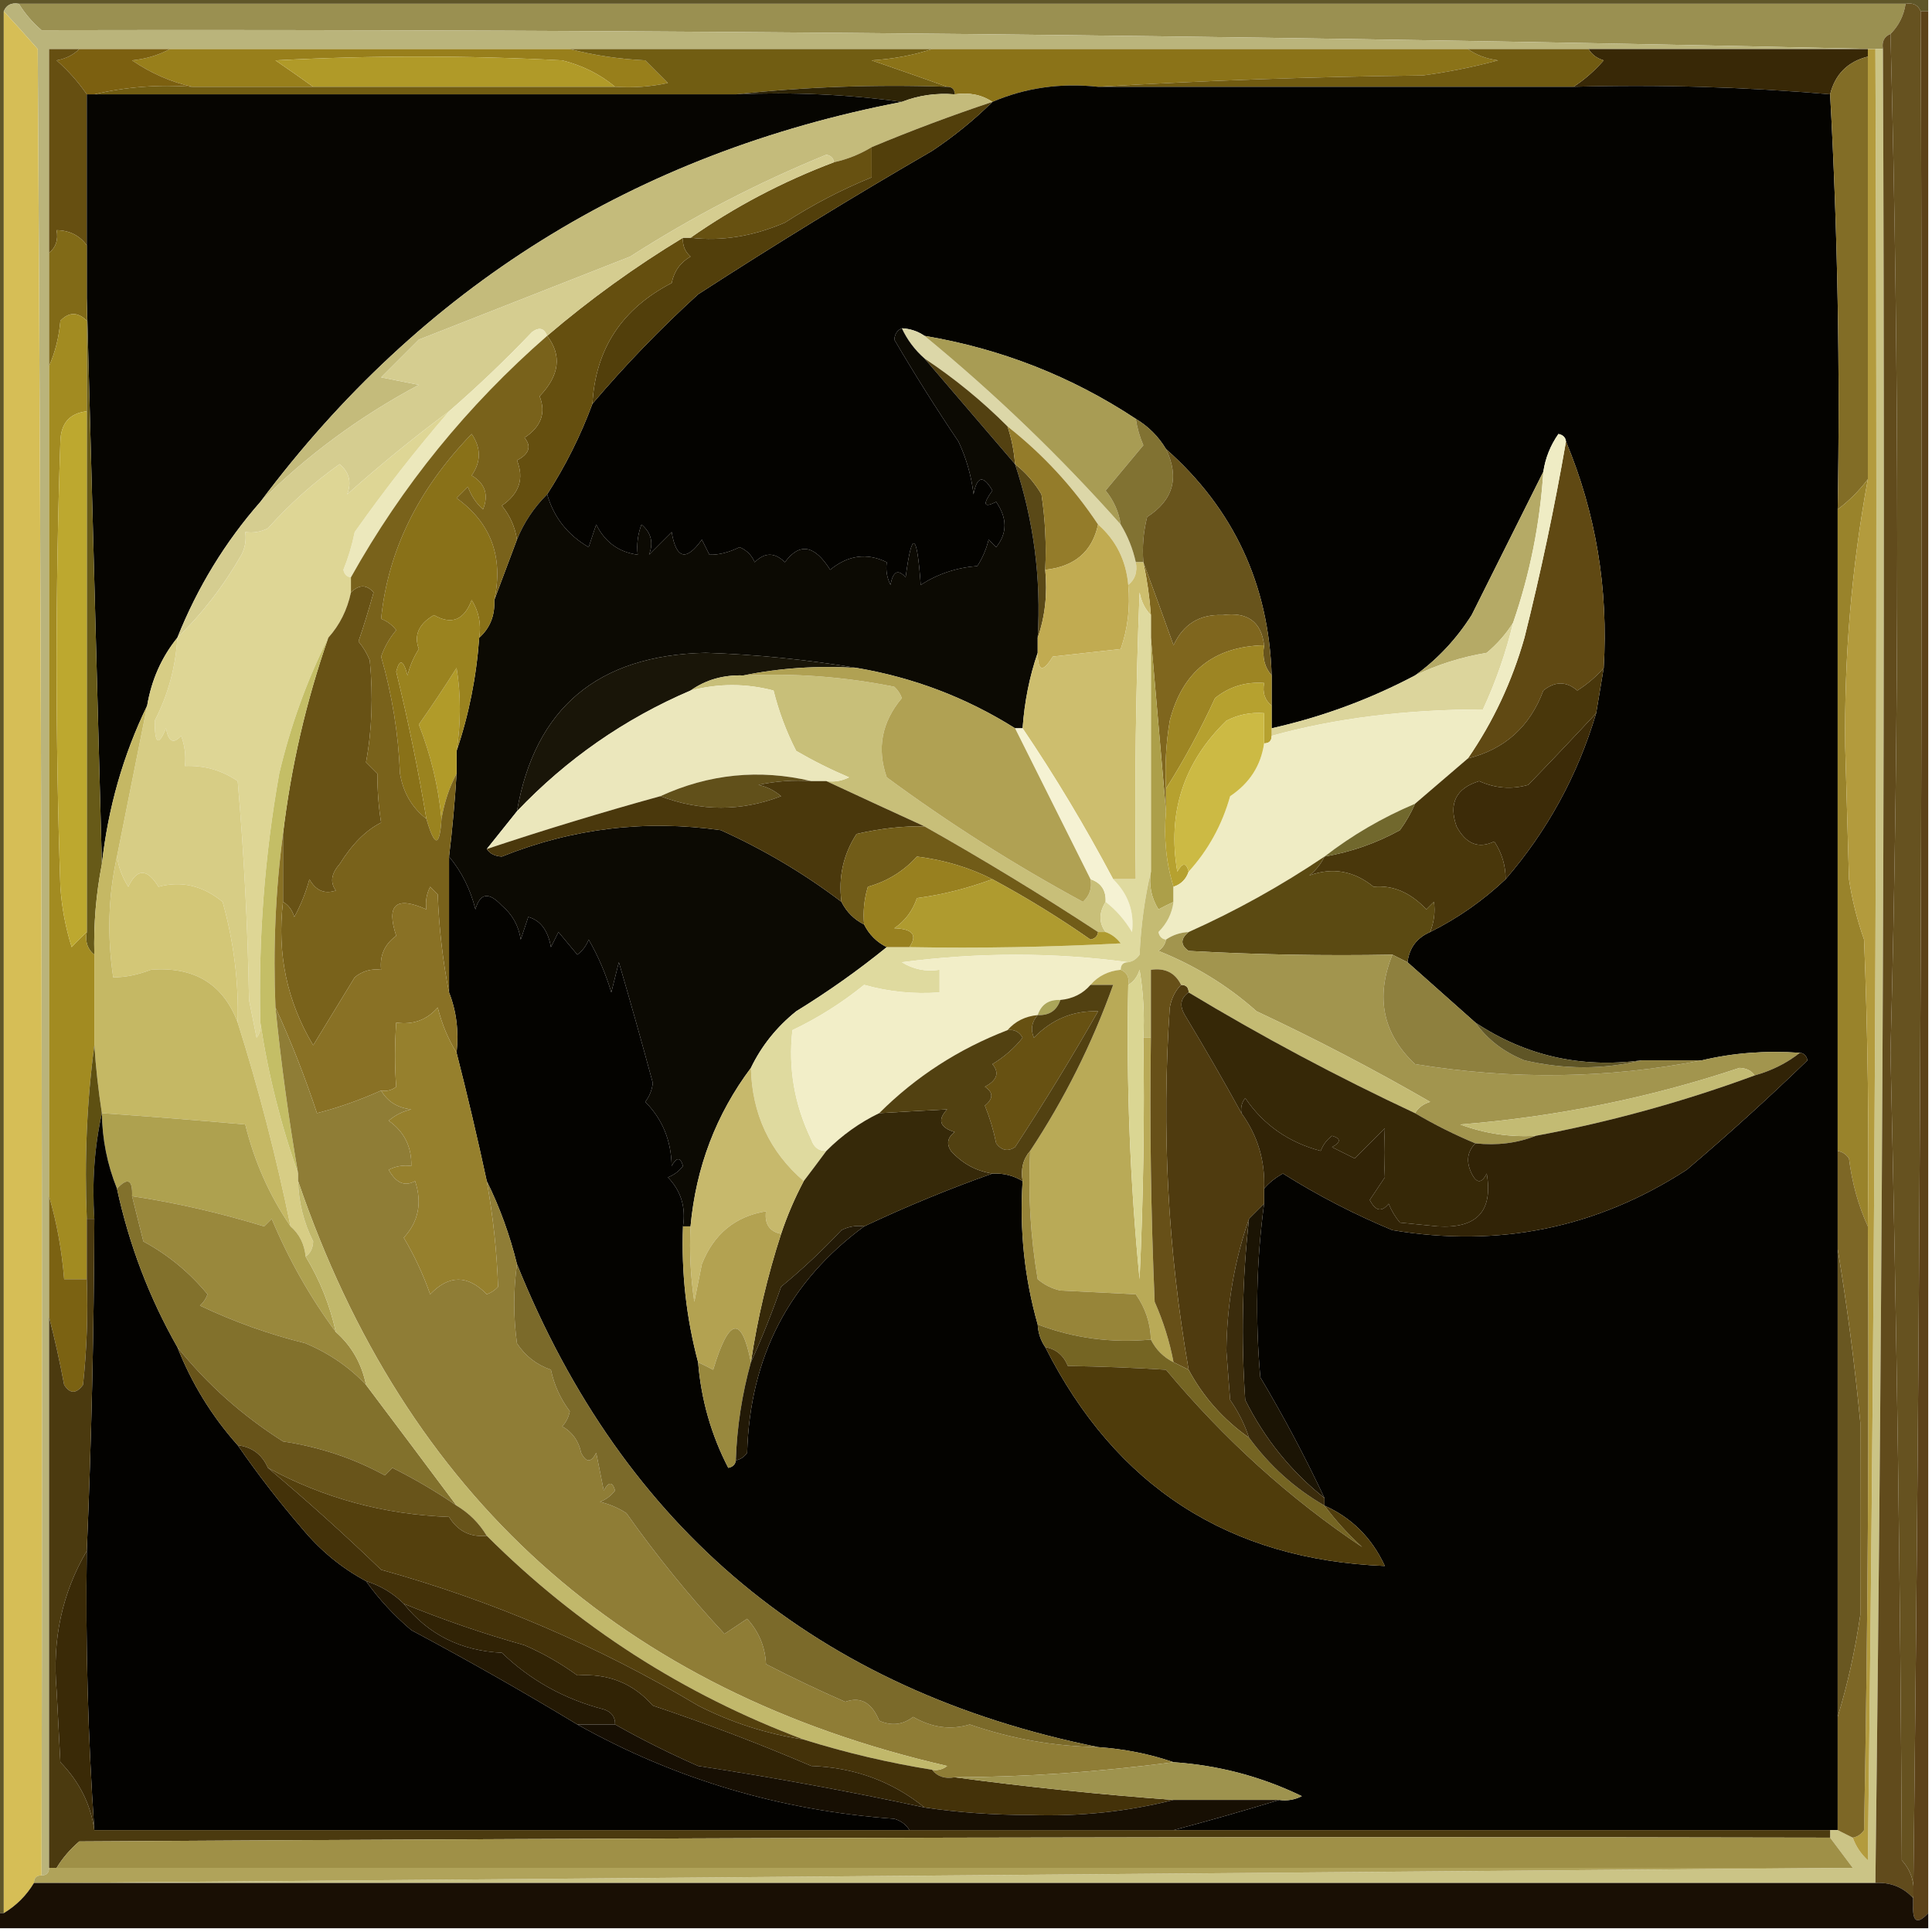 <?xml version="1.0" encoding="UTF-8"?>
<svg xmlns="http://www.w3.org/2000/svg" version="1.1" width="256px" height="256px" style="shape-rendering:geometricPrecision; text-rendering:geometricPrecision; image-rendering:optimizeQuality; fill-rule:evenodd; clip-rule:evenodd" xmlns:xlink="http://www.w3.org/1999/xlink">
<path fill="#5f5629" d="M -0.5,-0.5 C 84.833,-0.5 170.167,-0.5 255.5,-0.5C 255.5,0.167 255.5,0.833 255.5,1.5C 255.167,1.5 254.833,1.5 254.5,1.5C 254.158,0.662 253.492,0.328 252.5,0.5C 169.167,0.5 85.833,0.5 2.5,0.5C 1.508,0.328 0.842,0.662 0.5,1.5C 0.5,85.5 0.5,169.5 0.5,253.5C 0.167,253.5 -0.167,253.5 -0.5,253.5C -0.5,168.833 -0.5,84.167 -0.5,-0.5 Z"/>
<path fill="#9a9051" d="M 2.5,0.5 C 85.833,0.5 169.167,0.5 252.5,0.5C 252.267,2.062 251.6,3.395 250.5,4.5C 249.662,4.842 249.328,5.508 249.5,6.5C 249.167,6.5 248.833,6.5 248.5,6.5C 167.84,4.669 86.84,3.835 5.5,4C 4.29,2.961 3.29,1.794 2.5,0.5 Z"/>
<path fill="#665220" d="M 252.5,0.5 C 253.492,0.328 254.158,0.662 254.5,1.5C 254.833,85.335 254.499,169.002 253.5,252.5C 253.5,252.167 253.5,251.833 253.5,251.5C 253.769,249.571 253.269,247.905 252,246.5C 251.821,210.811 251.321,175.144 250.5,139.5C 251.692,94.575 251.692,49.575 250.5,4.5C 251.6,3.395 252.267,2.062 252.5,0.5 Z"/>
<path fill="#bab47b" d="M 0.5,1.5 C 0.842,0.662 1.508,0.328 2.5,0.5C 3.29,1.794 4.29,2.961 5.5,4C 86.84,3.835 167.84,4.669 248.5,6.5C 248.167,6.5 247.833,6.5 247.5,6.5C 235.167,6.5 222.833,6.5 210.5,6.5C 205.167,6.5 199.833,6.5 194.5,6.5C 170.833,6.5 147.167,6.5 123.5,6.5C 107.5,6.5 91.5,6.5 75.5,6.5C 57.833,6.5 40.167,6.5 22.5,6.5C 18.5,6.5 14.5,6.5 10.5,6.5C 9.167,6.5 7.833,6.5 6.5,6.5C 6.5,15.5 6.5,24.5 6.5,33.5C 6.5,38.5 6.5,43.5 6.5,48.5C 6.5,85.167 6.5,121.833 6.5,158.5C 6.5,163.833 6.5,169.167 6.5,174.5C 6.5,198.833 6.5,223.167 6.5,247.5C 6.5,248.167 6.167,248.5 5.5,248.5C 5.667,167.833 5.5,87.166 5,6.5C 3.483,4.76 1.983,3.094 0.5,1.5 Z"/>
<path fill="#987f1b" d="M 22.5,6.5 C 40.167,6.5 57.833,6.5 75.5,6.5C 78.641,7.321 81.975,7.821 85.5,8C 86.5,9 87.5,10 88.5,11C 86.19,11.497 83.857,11.663 81.5,11.5C 79.507,9.837 77.174,8.67 74.5,8C 61.833,7.333 49.167,7.333 36.5,8C 38.233,9.189 39.9,10.356 41.5,11.5C 36.167,11.5 30.833,11.5 25.5,11.5C 22.692,10.886 20.025,9.719 17.5,8C 19.382,7.802 21.048,7.302 22.5,6.5 Z"/>
<path fill="#d6be56" d="M 0.5,1.5 C 1.983,3.094 3.483,4.76 5,6.5C 5.5,87.166 5.667,167.833 5.5,248.5C 4.833,248.5 4.5,248.833 4.5,249.5C 3.5,251.167 2.167,252.5 0.5,253.5C 0.5,169.5 0.5,85.5 0.5,1.5 Z"/>
<path fill="#b09a28" d="M 81.5,11.5 C 68.167,11.5 54.833,11.5 41.5,11.5C 39.9,10.356 38.233,9.189 36.5,8C 49.167,7.333 61.833,7.333 74.5,8C 77.174,8.67 79.507,9.837 81.5,11.5 Z"/>
<path fill="#715d12" d="M 75.5,6.5 C 91.5,6.5 107.5,6.5 123.5,6.5C 121.031,7.317 118.365,7.817 115.5,8C 118.942,9.184 122.275,10.35 125.5,11.5C 115.985,11.173 106.652,11.506 97.5,12.5C 69.167,12.5 40.833,12.5 12.5,12.5C 16.634,11.515 20.968,11.182 25.5,11.5C 30.833,11.5 36.167,11.5 41.5,11.5C 54.833,11.5 68.167,11.5 81.5,11.5C 83.857,11.663 86.19,11.497 88.5,11C 87.5,10 86.5,9 85.5,8C 81.975,7.821 78.641,7.321 75.5,6.5 Z"/>
<path fill="#382806" d="M 210.5,6.5 C 222.833,6.5 235.167,6.5 247.5,6.5C 247.5,6.833 247.5,7.167 247.5,7.5C 244.833,8.167 243.167,9.833 242.5,12.5C 231.248,11.523 219.914,11.189 208.5,11.5C 209.936,10.571 211.269,9.405 212.5,8C 211.584,7.722 210.918,7.222 210.5,6.5 Z"/>
<path fill="#8b7318" d="M 123.5,6.5 C 147.167,6.5 170.833,6.5 194.5,6.5C 195.609,7.29 196.942,7.79 198.5,8C 195.211,8.882 191.877,9.548 188.5,10C 173.994,10.169 159.661,10.669 145.5,11.5C 140.533,10.962 135.866,11.629 131.5,13.5C 130.081,12.549 128.415,12.216 126.5,12.5C 126.5,11.833 126.167,11.5 125.5,11.5C 122.275,10.35 118.942,9.184 115.5,8C 118.365,7.817 121.031,7.317 123.5,6.5 Z"/>
<path fill="#7c6010" d="M 10.5,6.5 C 14.5,6.5 18.5,6.5 22.5,6.5C 21.048,7.302 19.382,7.802 17.5,8C 20.025,9.719 22.692,10.886 25.5,11.5C 20.968,11.182 16.634,11.515 12.5,12.5C 12.167,12.5 11.833,12.5 11.5,12.5C 10.404,10.897 9.07,9.397 7.5,8C 8.737,7.768 9.737,7.268 10.5,6.5 Z"/>
<path fill="#664f11" d="M 10.5,6.5 C 9.737,7.268 8.737,7.768 7.5,8C 9.07,9.397 10.404,10.897 11.5,12.5C 11.5,19.167 11.5,25.833 11.5,32.5C 10.533,31.194 9.199,30.527 7.5,30.5C 7.737,31.791 7.404,32.791 6.5,33.5C 6.5,24.5 6.5,15.5 6.5,6.5C 7.833,6.5 9.167,6.5 10.5,6.5 Z"/>
<path fill="#715b11" d="M 194.5,6.5 C 199.833,6.5 205.167,6.5 210.5,6.5C 210.918,7.222 211.584,7.722 212.5,8C 211.269,9.405 209.936,10.571 208.5,11.5C 187.5,11.5 166.5,11.5 145.5,11.5C 159.661,10.669 173.994,10.169 188.5,10C 191.877,9.548 195.211,8.882 198.5,8C 196.942,7.79 195.609,7.29 194.5,6.5 Z"/>
<path fill="#2e2406" d="M 97.5,12.5 C 106.652,11.506 115.985,11.173 125.5,11.5C 126.167,11.5 126.5,11.833 126.5,12.5C 124.05,12.298 121.717,12.631 119.5,13.5C 112.352,12.508 105.019,12.175 97.5,12.5 Z"/>
<path fill="#060501" d="M 11.5,12.5 C 11.833,12.5 12.167,12.5 12.5,12.5C 40.833,12.5 69.167,12.5 97.5,12.5C 105.019,12.175 112.352,12.508 119.5,13.5C 84.167,20.314 55.833,37.981 34.5,66.5C 29.833,71.824 26.166,77.824 23.5,84.5C 21.408,87.088 20.075,90.088 19.5,93.5C 16.316,100.065 14.316,107.065 13.5,114.5C 12.833,89.5 12.167,64.5 11.5,39.5C 11.5,37.167 11.5,34.833 11.5,32.5C 11.5,25.833 11.5,19.167 11.5,12.5 Z"/>
<path fill="#040300" d="M 145.5,11.5 C 166.5,11.5 187.5,11.5 208.5,11.5C 219.914,11.189 231.248,11.523 242.5,12.5C 243.497,30.659 243.83,48.992 243.5,67.5C 243.5,95.833 243.5,124.167 243.5,152.5C 243.5,156.833 243.5,161.167 243.5,165.5C 243.5,186.167 243.5,206.833 243.5,227.5C 243.5,232.5 243.5,237.5 243.5,242.5C 243.167,242.5 242.833,242.5 242.5,242.5C 213.5,242.5 184.5,242.5 155.5,242.5C 160.196,241.258 164.863,239.925 169.5,238.5C 170.552,238.649 171.552,238.483 172.5,238C 167.159,235.414 161.492,233.914 155.5,233.5C 152.373,232.419 149.04,231.753 145.5,231.5C 108.314,223.977 82.647,202.644 68.5,167.5C 67.538,163.605 66.204,159.939 64.5,156.5C 63.275,150.822 61.942,145.155 60.5,139.5C 60.806,136.615 60.473,133.948 59.5,131.5C 59.5,125.5 59.5,119.5 59.5,113.5C 61.161,115.489 62.328,117.822 63,120.5C 63.604,118.314 64.77,118.148 66.5,120C 67.893,121.171 68.727,122.671 69,124.5C 69.333,123.5 69.667,122.5 70,121.5C 71.612,121.952 72.612,123.285 73,125.5C 73.333,124.833 73.667,124.167 74,123.5C 74.833,124.5 75.667,125.5 76.5,126.5C 77.192,125.975 77.692,125.308 78,124.5C 79.273,126.714 80.273,129.047 81,131.5C 81.333,130.167 81.667,128.833 82,127.5C 83.557,132.811 85.057,138.144 86.5,143.5C 86.392,144.442 86.058,145.275 85.5,146C 87.773,148.292 88.94,151.125 89,154.5C 89.654,153.304 90.154,153.304 90.5,154.5C 89.975,155.192 89.308,155.692 88.5,156C 90.229,157.789 90.896,159.956 90.5,162.5C 90.268,168.62 90.935,174.62 92.5,180.5C 92.909,185.473 94.242,190.14 96.5,194.5C 97.107,194.376 97.44,194.043 97.5,193.5C 98.117,193.389 98.617,193.056 99,192.5C 99.365,179.831 104.532,169.831 114.5,162.5C 120.126,159.847 125.793,157.514 131.5,155.5C 132.959,155.433 134.292,155.766 135.5,156.5C 135.082,163.003 135.748,169.336 137.5,175.5C 137.557,176.609 137.89,177.609 138.5,178.5C 147.852,197.005 162.852,206.672 183.5,207.5C 181.79,203.79 179.123,201.123 175.5,199.5C 175.5,199.167 175.5,198.833 175.5,198.5C 172.947,193.062 170.113,187.729 167,182.5C 166.309,174.805 166.475,167.139 167.5,159.5C 167.5,158.833 167.5,158.167 167.5,157.5C 168.156,156.722 168.989,156.056 170,155.5C 174.575,158.386 179.409,160.886 184.5,163C 198.613,165.373 211.613,162.706 223.5,155C 228.983,150.351 234.316,145.518 239.5,140.5C 239.376,139.893 239.043,139.56 238.5,139.5C 233.968,139.182 229.634,139.515 225.5,140.5C 222.833,140.5 220.167,140.5 217.5,140.5C 209.452,141.564 202.118,139.897 195.5,135.5C 192.526,132.862 189.526,130.195 186.5,127.5C 186.738,125.596 187.738,124.262 189.5,123.5C 193.183,121.659 196.516,119.326 199.5,116.5C 205.049,110.072 209.049,102.739 211.5,94.5C 211.833,92.5 212.167,90.5 212.5,88.5C 213.129,77.995 211.462,67.995 207.5,58.5C 207.44,57.957 207.107,57.624 206.5,57.5C 205.438,59.022 204.771,60.688 204.5,62.5C 201.379,68.742 198.213,75.075 195,81.5C 192.972,84.692 190.472,87.359 187.5,89.5C 181.467,92.685 175.134,95.018 168.5,96.5C 168.5,95.5 168.5,94.5 168.5,93.5C 168.5,92.167 168.5,90.833 168.5,89.5C 168.127,77.424 163.46,67.424 154.5,59.5C 153.5,57.833 152.167,56.5 150.5,55.5C 142.001,49.886 132.668,46.219 122.5,44.5C 121.609,43.89 120.609,43.557 119.5,43.5C 118.903,43.735 118.57,44.235 118.5,45C 121.24,49.666 124.073,54.166 127,58.5C 128.044,60.715 128.71,63.048 129,65.5C 129.451,63.071 130.285,62.904 131.5,65C 130.167,66.84 130.334,67.34 132,66.5C 133.48,68.663 133.48,70.663 132,72.5C 131.667,72.167 131.333,71.833 131,71.5C 130.691,72.766 130.191,73.933 129.5,75C 126.766,75.21 124.266,76.044 122,77.5C 121.503,70.497 120.837,70.163 120,76.5C 118.984,75.366 118.317,75.699 118,77.5C 117.517,76.552 117.351,75.552 117.5,74.5C 114.882,73.215 112.382,73.549 110,75.5C 107.933,72.198 105.933,71.865 104,74.5C 102.667,73.167 101.333,73.167 100,74.5C 99.612,73.572 98.945,72.905 98,72.5C 96.578,73.205 95.245,73.538 94,73.5C 93.667,72.833 93.333,72.167 93,71.5C 90.929,74.415 89.595,74.082 89,70.5C 88,71.5 87,72.5 86,73.5C 86.617,71.905 86.284,70.572 85,69.5C 84.51,70.793 84.343,72.127 84.5,73.5C 81.996,73.172 80.162,71.838 79,69.5C 78.667,70.5 78.333,71.5 78,72.5C 75.212,70.883 73.378,68.549 72.5,65.5C 74.934,61.728 76.934,57.728 78.5,53.5C 82.815,48.411 87.481,43.578 92.5,39C 102.666,32.416 113,26.082 123.5,20C 126.42,18.054 129.087,15.887 131.5,13.5C 135.866,11.629 140.533,10.962 145.5,11.5 Z"/>
<path fill="#c4bb7b" d="M 126.5,12.5 C 128.415,12.216 130.081,12.549 131.5,13.5C 126.084,15.305 120.751,17.305 115.5,19.5C 113.95,20.441 112.284,21.108 110.5,21.5C 110.44,20.957 110.107,20.624 109.5,20.5C 100.393,24.22 91.727,28.72 83.5,34C 74.207,37.642 64.874,41.309 55.5,45C 53.833,46.667 52.167,48.333 50.5,50C 52.167,50.333 53.833,50.667 55.5,51C 47.631,55.195 40.631,60.361 34.5,66.5C 55.833,37.981 84.167,20.314 119.5,13.5C 121.717,12.631 124.05,12.298 126.5,12.5 Z"/>
<path fill="#cbc486" d="M 248.5,6.5 C 248.833,6.5 249.167,6.5 249.5,6.5C 249.83,87.571 249.497,168.571 248.5,249.5C 168.167,249.5 87.833,249.5 7.5,249.5C 87.402,248.836 166.736,248.169 245.5,247.5C 244.5,246.167 243.5,244.833 242.5,243.5C 242.5,243.167 242.5,242.833 242.5,242.5C 242.833,242.5 243.167,242.5 243.5,242.5C 244.167,242.833 244.833,243.167 245.5,243.5C 245.908,244.643 246.575,245.643 247.5,246.5C 248.5,166.503 248.833,86.503 248.5,6.5 Z"/>
<path fill="#675111" d="M 115.5,19.5 C 115.5,20.833 115.5,22.167 115.5,23.5C 111.492,25.131 107.659,27.131 104,29.5C 99.772,31.322 95.605,31.989 91.5,31.5C 97.356,27.404 103.689,24.07 110.5,21.5C 112.284,21.108 113.95,20.441 115.5,19.5 Z"/>
<path fill="#523f0b" d="M 131.5,13.5 C 129.087,15.887 126.42,18.054 123.5,20C 113,26.082 102.666,32.416 92.5,39C 87.481,43.578 82.815,48.411 78.5,53.5C 78.899,46.244 82.399,40.911 89,37.5C 89.318,35.939 90.151,34.772 91.5,34C 90.748,33.329 90.414,32.496 90.5,31.5C 90.833,31.5 91.167,31.5 91.5,31.5C 95.605,31.989 99.772,31.322 104,29.5C 107.659,27.131 111.492,25.131 115.5,23.5C 115.5,22.167 115.5,20.833 115.5,19.5C 120.751,17.305 126.084,15.305 131.5,13.5 Z"/>
<path fill="#816a17" d="M 11.5,32.5 C 11.5,34.833 11.5,37.167 11.5,39.5C 11.5,40.5 11.5,41.5 11.5,42.5C 10.312,41.316 9.145,41.316 8,42.5C 7.809,44.708 7.309,46.708 6.5,48.5C 6.5,43.5 6.5,38.5 6.5,33.5C 7.404,32.791 7.737,31.791 7.5,30.5C 9.199,30.527 10.533,31.194 11.5,32.5 Z"/>
<path fill="#654f0f" d="M 90.5,31.5 C 90.414,32.496 90.748,33.329 91.5,34C 90.151,34.772 89.318,35.939 89,37.5C 82.399,40.911 78.899,46.244 78.5,53.5C 76.934,57.728 74.934,61.728 72.5,65.5C 70.744,67.249 69.411,69.249 68.5,71.5C 68.249,69.83 67.582,68.33 66.5,67C 68.808,65.412 69.475,63.412 68.5,61C 70.125,60.148 70.458,59.148 69.5,58C 71.708,56.538 72.374,54.705 71.5,52.5C 74.147,49.748 74.48,47.081 72.5,44.5C 78.147,39.677 84.147,35.343 90.5,31.5 Z"/>
<path fill="#d5cd90" d="M 110.5,21.5 C 103.689,24.07 97.356,27.404 91.5,31.5C 91.167,31.5 90.833,31.5 90.5,31.5C 84.147,35.343 78.147,39.677 72.5,44.5C 72.103,43.475 71.437,43.308 70.5,44C 66.964,47.704 63.298,51.204 59.5,54.5C 54.932,57.883 50.432,61.55 46,65.5C 46.617,63.905 46.284,62.572 45,61.5C 41.535,63.963 38.369,66.796 35.5,70C 34.552,70.483 33.552,70.65 32.5,70.5C 32.65,71.552 32.483,72.552 32,73.5C 29.61,77.666 26.777,81.333 23.5,84.5C 26.166,77.824 29.833,71.824 34.5,66.5C 40.631,60.361 47.631,55.195 55.5,51C 53.833,50.667 52.167,50.333 50.5,50C 52.167,48.333 53.833,46.667 55.5,45C 64.874,41.309 74.207,37.642 83.5,34C 91.727,28.72 100.393,24.22 109.5,20.5C 110.107,20.624 110.44,20.957 110.5,21.5 Z"/>
<path fill="#dcd7a8" d="M 119.5,43.5 C 120.609,43.557 121.609,43.89 122.5,44.5C 131.8,52.133 140.467,60.466 148.5,69.5C 149.441,71.049 150.107,72.716 150.5,74.5C 150.737,75.791 150.404,76.791 149.5,77.5C 149.206,74.246 147.873,71.579 145.5,69.5C 142.208,64.54 138.208,60.207 133.5,56.5C 130.124,53.122 126.457,50.122 122.5,47.5C 121.211,46.363 120.211,45.03 119.5,43.5 Z"/>
<path fill="#a89c54" d="M 122.5,44.5 C 132.668,46.219 142.001,49.886 150.5,55.5C 150.678,56.695 151.011,57.861 151.5,59C 149.828,61.005 148.161,63.005 146.5,65C 147.582,66.33 148.249,67.83 148.5,69.5C 140.467,60.466 131.8,52.133 122.5,44.5 Z"/>
<path fill="#534111" d="M 122.5,47.5 C 126.457,50.122 130.124,53.122 133.5,56.5C 134.038,58.117 134.371,59.784 134.5,61.5C 130.51,56.835 126.51,52.168 122.5,47.5 Z"/>
<path fill="#614b1c" d="M 250.5,4.5 C 251.692,49.575 251.692,94.575 250.5,139.5C 251.321,175.144 251.821,210.811 252,246.5C 253.269,247.905 253.769,249.571 253.5,251.5C 252.18,250.058 250.514,249.392 248.5,249.5C 249.497,168.571 249.83,87.571 249.5,6.5C 249.328,5.508 249.662,4.842 250.5,4.5 Z"/>
<path fill="#826d26" d="M 247.5,7.5 C 247.5,26.167 247.5,44.833 247.5,63.5C 246.333,65.041 245,66.375 243.5,67.5C 243.83,48.992 243.497,30.659 242.5,12.5C 243.167,9.833 244.833,8.167 247.5,7.5 Z"/>
<path fill="#817232" d="M 150.5,55.5 C 152.167,56.5 153.5,57.833 154.5,59.5C 156.31,63.263 155.477,66.263 152,68.5C 151.505,70.473 151.338,72.473 151.5,74.5C 151.167,74.5 150.833,74.5 150.5,74.5C 150.107,72.716 149.441,71.049 148.5,69.5C 148.249,67.83 147.582,66.33 146.5,65C 148.161,63.005 149.828,61.005 151.5,59C 151.011,57.861 150.678,56.695 150.5,55.5 Z"/>
<path fill="#5a4917" d="M 134.5,61.5 C 135.885,62.574 137.051,63.907 138,65.5C 138.498,68.817 138.665,72.15 138.5,75.5C 138.81,78.713 138.477,81.713 137.5,84.5C 137.972,76.619 136.972,68.953 134.5,61.5 Z"/>
<path fill="#ece8bc" d="M 72.5,44.5 C 61.939,53.717 53.273,64.384 46.5,76.5C 45.957,76.44 45.624,76.107 45.5,75.5C 46.154,73.885 46.654,72.218 47,70.5C 50.945,64.916 55.112,59.583 59.5,54.5C 63.298,51.204 66.964,47.704 70.5,44C 71.437,43.308 72.103,43.475 72.5,44.5 Z"/>
<path fill="#947c2a" d="M 133.5,56.5 C 138.208,60.207 142.208,64.54 145.5,69.5C 144.734,73.085 142.401,75.085 138.5,75.5C 138.665,72.15 138.498,68.817 138,65.5C 137.051,63.907 135.885,62.574 134.5,61.5C 134.371,59.784 134.038,58.117 133.5,56.5 Z"/>
<path fill="#68541c" d="M 154.5,59.5 C 163.46,67.424 168.127,77.424 168.5,89.5C 167.566,88.432 167.232,87.099 167.5,85.5C 167.126,82.38 165.293,81.046 162,81.5C 158.958,81.37 156.791,82.703 155.5,85.5C 154.17,81.761 152.837,78.095 151.5,74.5C 151.338,72.473 151.505,70.473 152,68.5C 155.477,66.263 156.31,63.263 154.5,59.5 Z"/>
<path fill="#0c0a03" d="M 119.5,43.5 C 120.211,45.03 121.211,46.363 122.5,47.5C 126.51,52.168 130.51,56.835 134.5,61.5C 136.972,68.953 137.972,76.619 137.5,84.5C 137.5,85.167 137.5,85.833 137.5,86.5C 136.419,89.627 135.753,92.96 135.5,96.5C 135.167,96.5 134.833,96.5 134.5,96.5C 128.046,92.441 121.046,89.775 113.5,88.5C 106.748,87.384 100.082,86.717 93.5,86.5C 79.207,86.816 70.874,93.816 68.5,107.5C 67.167,109.167 65.833,110.833 64.5,112.5C 64.917,113.124 65.584,113.457 66.5,113.5C 75.834,109.758 85.501,108.591 95.5,110C 101.239,112.592 106.573,115.759 111.5,119.5C 112.167,120.833 113.167,121.833 114.5,122.5C 115.167,123.833 116.167,124.833 117.5,125.5C 113.742,128.557 109.742,131.39 105.5,134C 102.906,136.086 100.906,138.586 99.5,141.5C 94.888,147.658 92.221,154.658 91.5,162.5C 91.167,162.5 90.833,162.5 90.5,162.5C 90.896,159.956 90.229,157.789 88.5,156C 89.308,155.692 89.975,155.192 90.5,154.5C 90.154,153.304 89.654,153.304 89,154.5C 88.94,151.125 87.773,148.292 85.5,146C 86.058,145.275 86.392,144.442 86.5,143.5C 85.057,138.144 83.557,132.811 82,127.5C 81.667,128.833 81.333,130.167 81,131.5C 80.273,129.047 79.273,126.714 78,124.5C 77.692,125.308 77.192,125.975 76.5,126.5C 75.667,125.5 74.833,124.5 74,123.5C 73.667,124.167 73.333,124.833 73,125.5C 72.612,123.285 71.612,121.952 70,121.5C 69.667,122.5 69.333,123.5 69,124.5C 68.727,122.671 67.893,121.171 66.5,120C 64.77,118.148 63.604,118.314 63,120.5C 62.328,117.822 61.161,115.489 59.5,113.5C 59.942,109.846 60.276,106.179 60.5,102.5C 60.5,101.5 60.5,100.5 60.5,99.5C 62.118,94.744 63.118,89.744 63.5,84.5C 64.931,83.22 65.598,81.553 65.5,79.5C 66.494,76.876 67.494,74.21 68.5,71.5C 69.411,69.249 70.744,67.249 72.5,65.5C 73.378,68.549 75.212,70.883 78,72.5C 78.333,71.5 78.667,70.5 79,69.5C 80.162,71.838 81.996,73.172 84.5,73.5C 84.343,72.127 84.51,70.793 85,69.5C 86.284,70.572 86.617,71.905 86,73.5C 87,72.5 88,71.5 89,70.5C 89.595,74.082 90.929,74.415 93,71.5C 93.333,72.167 93.667,72.833 94,73.5C 95.245,73.538 96.578,73.205 98,72.5C 98.945,72.905 99.612,73.572 100,74.5C 101.333,73.167 102.667,73.167 104,74.5C 105.933,71.865 107.933,72.198 110,75.5C 112.382,73.549 114.882,73.215 117.5,74.5C 117.351,75.552 117.517,76.552 118,77.5C 118.317,75.699 118.984,75.366 120,76.5C 120.837,70.163 121.503,70.497 122,77.5C 124.266,76.044 126.766,75.21 129.5,75C 130.191,73.933 130.691,72.766 131,71.5C 131.333,71.833 131.667,72.167 132,72.5C 133.48,70.663 133.48,68.663 132,66.5C 130.334,67.34 130.167,66.84 131.5,65C 130.285,62.904 129.451,63.071 129,65.5C 128.71,63.048 128.044,60.715 127,58.5C 124.073,54.166 121.24,49.666 118.5,45C 118.57,44.235 118.903,43.735 119.5,43.5 Z"/>
<path fill="#ded695" d="M 59.5,54.5 C 55.112,59.583 50.945,64.916 47,70.5C 46.654,72.218 46.154,73.885 45.5,75.5C 45.624,76.107 45.957,76.44 46.5,76.5C 46.5,77.167 46.5,77.833 46.5,78.5C 46.008,80.819 45.008,82.819 43.5,84.5C 40.671,90.145 38.504,96.145 37,102.5C 35.06,113.415 34.227,124.415 34.5,135.5C 34.631,136.239 34.464,136.906 34,137.5C 33.667,135.833 33.333,134.167 33,132.5C 32.832,122.816 32.332,113.149 31.5,103.5C 29.382,102.054 27.049,101.387 24.5,101.5C 24.657,100.127 24.49,98.793 24,97.5C 22.984,98.634 22.317,98.301 22,96.5C 20.997,98.935 20.497,98.602 20.5,95.5C 22.282,92.039 23.282,88.372 23.5,84.5C 26.777,81.333 29.61,77.666 32,73.5C 32.483,72.552 32.65,71.552 32.5,70.5C 33.552,70.65 34.552,70.483 35.5,70C 38.369,66.796 41.535,63.963 45,61.5C 46.284,62.572 46.617,63.905 46,65.5C 50.432,61.55 54.932,57.883 59.5,54.5 Z"/>
<path fill="#675a18" d="M 11.5,39.5 C 12.167,64.5 12.833,89.5 13.5,114.5C 12.728,118.452 12.395,122.452 12.5,126.5C 11.596,125.791 11.263,124.791 11.5,123.5C 11.5,100.5 11.5,77.5 11.5,54.5C 11.5,50.5 11.5,46.5 11.5,42.5C 11.5,41.5 11.5,40.5 11.5,39.5 Z"/>
<path fill="#7f661e" d="M 151.5,74.5 C 152.837,78.095 154.17,81.761 155.5,85.5C 156.791,82.703 158.958,81.37 162,81.5C 165.293,81.046 167.126,82.38 167.5,85.5C 160.839,85.657 156.672,88.99 155,95.5C 154.502,98.482 154.335,101.482 154.5,104.5C 154.5,105.5 154.5,106.5 154.5,107.5C 153.833,99.833 153.167,92.167 152.5,84.5C 152.5,83.5 152.5,82.5 152.5,81.5C 152.326,79.139 151.993,76.806 151.5,74.5 Z"/>
<path fill="#897118" d="M 65.5,79.5 C 65.598,81.553 64.931,83.22 63.5,84.5C 63.785,82.712 63.452,81.045 62.5,79.5C 61.501,82.174 59.834,82.841 57.5,81.5C 55.483,82.673 54.816,84.173 55.5,86C 54.809,87.067 54.309,88.234 54,89.5C 53.444,87.405 52.944,87.238 52.5,89C 54.088,95.514 55.422,102.014 56.5,108.5C 54.59,107.025 53.424,105.025 53,102.5C 52.79,97.224 51.956,92.058 50.5,87C 50.95,85.715 51.617,84.548 52.5,83.5C 51.975,82.808 51.308,82.308 50.5,82C 51.392,73.002 55.392,64.835 62.5,57.5C 63.76,59.353 63.76,61.186 62.5,63C 64.283,64.067 64.783,65.567 64,67.5C 63.085,66.672 62.419,65.672 62,64.5C 61.5,65 61,65.5 60.5,66C 65.059,69.29 66.725,73.79 65.5,79.5 Z"/>
<path fill="#c1ab51" d="M 145.5,69.5 C 147.873,71.579 149.206,74.246 149.5,77.5C 149.777,80.448 149.444,83.281 148.5,86C 145.5,86.333 142.5,86.667 139.5,87C 138.178,89.168 137.511,89.001 137.5,86.5C 137.5,85.833 137.5,85.167 137.5,84.5C 138.477,81.713 138.81,78.713 138.5,75.5C 142.401,75.085 144.734,73.085 145.5,69.5 Z"/>
<path fill="#604913" d="M 207.5,58.5 C 211.462,67.995 213.129,77.995 212.5,88.5C 211.526,89.635 210.359,90.635 209,91.5C 207.542,90.253 206.042,90.253 204.5,91.5C 202.72,96.282 199.387,99.282 194.5,100.5C 197.848,95.65 200.348,90.317 202,84.5C 204.155,75.882 205.989,67.215 207.5,58.5 Z"/>
<path fill="#b5aa66" d="M 204.5,62.5 C 204.059,69.372 202.726,76.038 200.5,82.5C 199.579,83.981 198.412,85.314 197,86.5C 193.624,87.068 190.457,88.068 187.5,89.5C 190.472,87.359 192.972,84.692 195,81.5C 198.213,75.075 201.379,68.742 204.5,62.5 Z"/>
<path fill="#a28b21" d="M 11.5,42.5 C 11.5,46.5 11.5,50.5 11.5,54.5C 9.224,54.757 8.057,56.09 8,58.5C 7.333,78.167 7.333,97.833 8,117.5C 8.182,120.226 8.682,122.893 9.5,125.5C 10.182,124.757 10.848,124.091 11.5,123.5C 11.263,124.791 11.596,125.791 12.5,126.5C 12.5,130.5 12.5,134.5 12.5,138.5C 11.508,145.982 11.175,153.648 11.5,161.5C 11.5,164.167 11.5,166.833 11.5,169.5C 10.5,169.5 9.5,169.5 8.5,169.5C 8.192,165.64 7.525,161.974 6.5,158.5C 6.5,121.833 6.5,85.167 6.5,48.5C 7.309,46.708 7.809,44.708 8,42.5C 9.145,41.316 10.312,41.316 11.5,42.5 Z"/>
<path fill="#191508" d="M 113.5,88.5 C 108.305,88.18 103.305,88.513 98.5,89.5C 95.848,89.409 93.514,90.076 91.5,91.5C 82.748,95.249 75.081,100.582 68.5,107.5C 70.874,93.816 79.207,86.816 93.5,86.5C 100.082,86.717 106.748,87.384 113.5,88.5 Z"/>
<path fill="#bda82f" d="M 11.5,54.5 C 11.5,77.5 11.5,100.5 11.5,123.5C 10.848,124.091 10.182,124.757 9.5,125.5C 8.682,122.893 8.182,120.226 8,117.5C 7.333,97.833 7.333,78.167 8,58.5C 8.057,56.09 9.224,54.757 11.5,54.5 Z"/>
<path fill="#cdbe6e" d="M 150.5,74.5 C 150.833,74.5 151.167,74.5 151.5,74.5C 151.993,76.806 152.326,79.139 152.5,81.5C 151.732,80.737 151.232,79.737 151,78.5C 150.5,91.162 150.333,103.829 150.5,116.5C 149.5,116.5 148.5,116.5 147.5,116.5C 143.789,109.502 139.789,102.835 135.5,96.5C 135.753,92.96 136.419,89.627 137.5,86.5C 137.511,89.001 138.178,89.168 139.5,87C 142.5,86.667 145.5,86.333 148.5,86C 149.444,83.281 149.777,80.448 149.5,77.5C 150.404,76.791 150.737,75.791 150.5,74.5 Z"/>
<path fill="#ac9f49" d="M 152.5,84.5 C 153.167,92.167 153.833,99.833 154.5,107.5C 154.187,111.042 154.521,114.375 155.5,117.5C 155.5,118.167 155.5,118.833 155.5,119.5C 154.85,119.804 154.183,120.137 153.5,120.5C 152.548,118.955 152.215,117.288 152.5,115.5C 152.5,105.167 152.5,94.833 152.5,84.5 Z"/>
<path fill="#dcd59c" d="M 200.5,82.5 C 199.55,86.466 198.217,90.299 196.5,94C 186.239,94.008 176.906,95.175 168.5,97.5C 168.5,97.167 168.5,96.833 168.5,96.5C 175.134,95.018 181.467,92.685 187.5,89.5C 190.457,88.068 193.624,87.068 197,86.5C 198.412,85.314 199.579,83.981 200.5,82.5 Z"/>
<path fill="#b19b29" d="M 60.5,99.5 C 60.5,100.5 60.5,101.5 60.5,102.5C 59.542,104.302 58.875,106.302 58.5,108.5C 58.089,104.206 57.089,100.04 55.5,96C 57.264,93.488 58.931,90.988 60.5,88.5C 61.079,92.096 61.079,95.762 60.5,99.5 Z"/>
<path fill="#9d8523" d="M 167.5,85.5 C 167.232,87.099 167.566,88.432 168.5,89.5C 168.5,90.833 168.5,92.167 168.5,93.5C 167.596,92.791 167.263,91.791 167.5,90.5C 165.064,90.317 162.897,90.984 161,92.5C 159.067,96.704 156.901,100.703 154.5,104.5C 154.335,101.482 154.502,98.482 155,95.5C 156.672,88.99 160.839,85.657 167.5,85.5 Z"/>
<path fill="#c8bf79" d="M 98.5,89.5 C 105.241,89.171 111.908,89.671 118.5,91C 118.957,91.414 119.291,91.914 119.5,92.5C 116.829,95.684 116.162,99.184 117.5,103C 125.766,109.092 134.432,114.592 143.5,119.5C 144.386,118.675 144.719,117.675 144.5,116.5C 145.906,116.973 146.573,117.973 146.5,119.5C 145.595,120.964 145.595,122.298 146.5,123.5C 146.167,123.5 145.833,123.5 145.5,123.5C 138,118.582 130.333,113.916 122.5,109.5C 118.094,107.484 113.761,105.484 109.5,103.5C 110.552,103.649 111.552,103.483 112.5,103C 110.102,101.982 107.769,100.815 105.5,99.5C 104.197,96.957 103.197,94.29 102.5,91.5C 98.861,90.54 95.195,90.54 91.5,91.5C 93.514,90.076 95.848,89.409 98.5,89.5 Z"/>
<path fill="#9a831f" d="M 63.5,84.5 C 63.118,89.744 62.118,94.744 60.5,99.5C 61.079,95.762 61.079,92.096 60.5,88.5C 58.931,90.988 57.264,93.488 55.5,96C 57.089,100.04 58.089,104.206 58.5,108.5C 58.263,112.289 57.596,112.289 56.5,108.5C 55.422,102.014 54.088,95.514 52.5,89C 52.944,87.238 53.444,87.405 54,89.5C 54.309,88.234 54.809,87.067 55.5,86C 54.816,84.173 55.483,82.673 57.5,81.5C 59.834,82.841 61.501,82.174 62.5,79.5C 63.452,81.045 63.785,82.712 63.5,84.5 Z"/>
<path fill="#ebe7bc" d="M 109.5,103.5 C 108.833,103.5 108.167,103.5 107.5,103.5C 100.615,101.876 93.948,102.543 87.5,105.5C 79.762,107.635 72.095,109.969 64.5,112.5C 65.833,110.833 67.167,109.167 68.5,107.5C 75.081,100.582 82.748,95.249 91.5,91.5C 95.195,90.54 98.861,90.54 102.5,91.5C 103.197,94.29 104.197,96.957 105.5,99.5C 107.769,100.815 110.102,101.982 112.5,103C 111.552,103.483 110.552,103.649 109.5,103.5 Z"/>
<path fill="#b6a12f" d="M 168.5,93.5 C 168.5,94.5 168.5,95.5 168.5,96.5C 168.5,96.833 168.5,97.167 168.5,97.5C 168.5,98.167 168.167,98.5 167.5,98.5C 167.5,97.167 167.5,95.833 167.5,94.5C 165.738,94.357 164.071,94.691 162.5,95.5C 156.828,101.017 154.661,107.683 156,115.5C 156.69,114.262 157.19,114.262 157.5,115.5C 157.167,116.5 156.5,117.167 155.5,117.5C 154.521,114.375 154.187,111.042 154.5,107.5C 154.5,106.5 154.5,105.5 154.5,104.5C 156.901,100.703 159.067,96.704 161,92.5C 162.897,90.984 165.064,90.317 167.5,90.5C 167.263,91.791 167.596,92.791 168.5,93.5 Z"/>
<path fill="#efecc4" d="M 207.5,58.5 C 205.989,67.215 204.155,75.882 202,84.5C 200.348,90.317 197.848,95.65 194.5,100.5C 192.167,102.5 189.833,104.5 187.5,106.5C 183.164,108.332 179.164,110.665 175.5,113.5C 169.74,117.377 163.74,120.711 157.5,123.5C 156.391,123.557 155.391,123.89 154.5,124.5C 153.957,124.44 153.624,124.107 153.5,123.5C 154.63,122.378 155.297,121.044 155.5,119.5C 155.5,118.833 155.5,118.167 155.5,117.5C 156.5,117.167 157.167,116.5 157.5,115.5C 160.1,112.637 161.933,109.303 163,105.5C 165.582,103.772 167.082,101.439 167.5,98.5C 168.167,98.5 168.5,98.167 168.5,97.5C 176.906,95.175 186.239,94.008 196.5,94C 198.217,90.299 199.55,86.466 200.5,82.5C 202.726,76.038 204.059,69.372 204.5,62.5C 204.771,60.688 205.438,59.022 206.5,57.5C 207.107,57.624 207.44,57.957 207.5,58.5 Z"/>
<path fill="#99832b" d="M 247.5,63.5 C 245.358,75.153 244.358,86.986 244.5,99C 244.667,104.833 244.833,110.667 245,116.5C 245.413,119.232 246.08,121.899 247,124.5C 247.5,137.162 247.667,149.829 247.5,162.5C 246.239,159.742 245.406,156.742 245,153.5C 244.617,152.944 244.117,152.611 243.5,152.5C 243.5,124.167 243.5,95.833 243.5,67.5C 245,66.375 246.333,65.041 247.5,63.5 Z"/>
<path fill="#d7cd85" d="M 23.5,84.5 C 23.282,88.372 22.282,92.039 20.5,95.5C 20.497,98.602 20.997,98.935 22,96.5C 22.317,98.301 22.984,98.634 24,97.5C 24.49,98.793 24.657,100.127 24.5,101.5C 27.049,101.387 29.382,102.054 31.5,103.5C 32.332,113.149 32.832,122.816 33,132.5C 33.333,134.167 33.667,135.833 34,137.5C 34.464,136.906 34.631,136.239 34.5,135.5C 35.527,142.334 37.194,149 39.5,155.5C 39.5,155.833 39.5,156.167 39.5,156.5C 39.571,159.311 40.238,161.978 41.5,164.5C 41.457,165.416 41.124,166.083 40.5,166.5C 40.34,164.847 39.674,163.514 38.5,162.5C 36.61,153.268 34.276,144.268 31.5,135.5C 31.637,130.063 30.97,124.73 29.5,119.5C 26.877,117.346 24.044,116.679 21,117.5C 19.488,115.043 18.154,115.043 17,117.5C 16.209,116.255 15.709,114.922 15.5,113.5C 16.835,106.831 18.168,100.164 19.5,93.5C 20.075,90.088 21.408,87.088 23.5,84.5 Z"/>
<path fill="#3c2b08" d="M 211.5,94.5 C 209.049,102.739 205.049,110.072 199.5,116.5C 199.509,114.692 199.009,113.025 198,111.5C 195.909,112.5 194.243,111.833 193,109.5C 191.928,106.447 192.928,104.447 196,103.5C 198.12,104.459 200.287,104.626 202.5,104C 205.578,100.819 208.578,97.652 211.5,94.5 Z"/>
<path fill="#685215" d="M 37.5,119.5 C 37.5,116.5 37.5,113.5 37.5,110.5C 38.558,101.602 40.558,92.936 43.5,84.5C 45.008,82.819 46.008,80.819 46.5,78.5C 47.575,77.438 48.575,77.438 49.5,78.5C 48.894,80.709 48.227,82.876 47.5,85C 48.126,85.75 48.626,86.584 49,87.5C 49.454,92.263 49.287,96.763 48.5,101C 49,101.5 49.5,102 50,102.5C 50.006,104.809 50.172,106.975 50.5,109C 48.502,109.993 46.669,111.827 45,114.5C 43.887,115.76 43.72,116.927 44.5,118C 43.004,118.507 41.837,118.007 41,116.5C 40.529,118.246 39.862,119.913 39,121.5C 38.722,120.584 38.222,119.918 37.5,119.5 Z"/>
<path fill="#61501a" d="M 107.5,103.5 C 105.143,103.337 102.81,103.503 100.5,104C 101.624,104.249 102.624,104.749 103.5,105.5C 98.208,107.527 92.875,107.527 87.5,105.5C 93.948,102.543 100.615,101.876 107.5,103.5 Z"/>
<path fill="#c4be66" d="M 43.5,84.5 C 40.558,92.936 38.558,101.602 37.5,110.5C 36.508,117.982 36.175,125.648 36.5,133.5C 37.24,140.867 38.24,148.201 39.5,155.5C 37.194,149 35.527,142.334 34.5,135.5C 34.227,124.415 35.06,113.415 37,102.5C 38.504,96.145 40.671,90.145 43.5,84.5 Z"/>
<path fill="#4a380c" d="M 107.5,103.5 C 108.167,103.5 108.833,103.5 109.5,103.5C 113.761,105.484 118.094,107.484 122.5,109.5C 119.682,109.439 116.682,109.772 113.5,110.5C 111.74,113.212 111.073,116.212 111.5,119.5C 106.573,115.759 101.239,112.592 95.5,110C 85.501,108.591 75.834,109.758 66.5,113.5C 65.584,113.457 64.917,113.124 64.5,112.5C 72.095,109.969 79.762,107.635 87.5,105.5C 92.875,107.527 98.208,107.527 103.5,105.5C 102.624,104.749 101.624,104.249 100.5,104C 102.81,103.503 105.143,103.337 107.5,103.5 Z"/>
<path fill="#f5f2d3" d="M 134.5,96.5 C 134.833,96.5 135.167,96.5 135.5,96.5C 139.789,102.835 143.789,109.502 147.5,116.5C 149.484,118.46 150.317,120.793 150,123.5C 149.051,121.907 147.885,120.574 146.5,119.5C 146.573,117.973 145.906,116.973 144.5,116.5C 141.167,109.833 137.833,103.167 134.5,96.5 Z"/>
<path fill="#79621b" d="M 72.5,44.5 C 74.48,47.081 74.147,49.748 71.5,52.5C 72.374,54.705 71.708,56.538 69.5,58C 70.458,59.148 70.125,60.148 68.5,61C 69.475,63.412 68.808,65.412 66.5,67C 67.582,68.33 68.249,69.83 68.5,71.5C 67.494,74.21 66.494,76.876 65.5,79.5C 66.725,73.79 65.059,69.29 60.5,66C 61,65.5 61.5,65 62,64.5C 62.419,65.672 63.085,66.672 64,67.5C 64.783,65.567 64.283,64.067 62.5,63C 63.76,61.186 63.76,59.353 62.5,57.5C 55.392,64.835 51.392,73.002 50.5,82C 51.308,82.308 51.975,82.808 52.5,83.5C 51.617,84.548 50.95,85.715 50.5,87C 51.956,92.058 52.79,97.224 53,102.5C 53.424,105.025 54.59,107.025 56.5,108.5C 57.596,112.289 58.263,112.289 58.5,108.5C 58.875,106.302 59.542,104.302 60.5,102.5C 60.276,106.179 59.942,109.846 59.5,113.5C 59.5,119.5 59.5,125.5 59.5,131.5C 58.675,127.353 58.175,123.019 58,118.5C 57.667,118.167 57.333,117.833 57,117.5C 56.517,118.448 56.35,119.448 56.5,120.5C 52.476,118.693 51.142,119.859 52.5,124C 50.963,125.11 50.297,126.61 50.5,128.5C 49.178,128.33 48.011,128.663 47,129.5C 45.163,132.509 43.33,135.509 41.5,138.5C 38.024,132.698 36.691,126.365 37.5,119.5C 38.222,119.918 38.722,120.584 39,121.5C 39.862,119.913 40.529,118.246 41,116.5C 41.837,118.007 43.004,118.507 44.5,118C 43.72,116.927 43.887,115.76 45,114.5C 46.669,111.827 48.502,109.993 50.5,109C 50.172,106.975 50.006,104.809 50,102.5C 49.5,102 49,101.5 48.5,101C 49.287,96.763 49.454,92.263 49,87.5C 48.626,86.584 48.126,85.75 47.5,85C 48.227,82.876 48.894,80.709 49.5,78.5C 48.575,77.438 47.575,77.438 46.5,78.5C 46.5,77.833 46.5,77.167 46.5,76.5C 53.273,64.384 61.939,53.717 72.5,44.5 Z"/>
<path fill="#ccba44" d="M 167.5,98.5 C 167.082,101.439 165.582,103.772 163,105.5C 161.933,109.303 160.1,112.637 157.5,115.5C 157.19,114.262 156.69,114.262 156,115.5C 154.661,107.683 156.828,101.017 162.5,95.5C 164.071,94.691 165.738,94.357 167.5,94.5C 167.5,95.833 167.5,97.167 167.5,98.5 Z"/>
<path fill="#715c18" d="M 122.5,109.5 C 130.333,113.916 138,118.582 145.5,123.5C 145.44,124.043 145.107,124.376 144.5,124.5C 140.315,121.575 135.982,118.909 131.5,116.5C 128.455,114.952 125.122,113.952 121.5,113.5C 119.709,115.46 117.543,116.793 115,117.5C 114.506,119.134 114.34,120.801 114.5,122.5C 113.167,121.833 112.167,120.833 111.5,119.5C 111.073,116.212 111.74,113.212 113.5,110.5C 116.682,109.772 119.682,109.439 122.5,109.5 Z"/>
<path fill="#49370b" d="M 212.5,88.5 C 212.167,90.5 211.833,92.5 211.5,94.5C 208.578,97.652 205.578,100.819 202.5,104C 200.287,104.626 198.12,104.459 196,103.5C 192.928,104.447 191.928,106.447 193,109.5C 194.243,111.833 195.909,112.5 198,111.5C 199.009,113.025 199.509,114.692 199.5,116.5C 196.516,119.326 193.183,121.659 189.5,123.5C 190.028,122.153 190.195,120.819 190,119.5C 189.667,119.833 189.333,120.167 189,120.5C 186.896,118.262 184.562,117.262 182,117.5C 179.402,115.387 176.569,114.887 173.5,116C 174.381,115.292 175.047,114.458 175.5,113.5C 179.044,112.888 182.377,111.721 185.5,110C 186.305,108.887 186.972,107.721 187.5,106.5C 189.833,104.5 192.167,102.5 194.5,100.5C 199.387,99.282 202.72,96.282 204.5,91.5C 206.042,90.253 207.542,90.253 209,91.5C 210.359,90.635 211.526,89.635 212.5,88.5 Z"/>
<path fill="#b0a153" d="M 98.5,89.5 C 103.305,88.513 108.305,88.18 113.5,88.5C 121.046,89.775 128.046,92.441 134.5,96.5C 137.833,103.167 141.167,109.833 144.5,116.5C 144.719,117.675 144.386,118.675 143.5,119.5C 134.432,114.592 125.766,109.092 117.5,103C 116.162,99.184 116.829,95.684 119.5,92.5C 119.291,91.914 118.957,91.414 118.5,91C 111.908,89.671 105.241,89.171 98.5,89.5 Z"/>
<path fill="#71682d" d="M 187.5,106.5 C 186.972,107.721 186.305,108.887 185.5,110C 182.377,111.721 179.044,112.888 175.5,113.5C 179.164,110.665 183.164,108.332 187.5,106.5 Z"/>
<path fill="#d3c777" d="M 15.5,113.5 C 15.709,114.922 16.209,116.255 17,117.5C 18.154,115.043 19.488,115.043 21,117.5C 24.044,116.679 26.877,117.346 29.5,119.5C 30.97,124.73 31.637,130.063 31.5,135.5C 29.58,130.381 25.747,128.048 20,128.5C 18.249,129.174 16.583,129.507 15,129.5C 14.183,123.984 14.349,118.65 15.5,113.5 Z"/>
<path fill="#dfda9f" d="M 152.5,81.5 C 152.5,82.5 152.5,83.5 152.5,84.5C 152.5,94.833 152.5,105.167 152.5,115.5C 151.677,118.977 151.177,122.644 151,126.5C 150.617,127.056 150.117,127.389 149.5,127.5C 139.659,126.177 129.659,126.177 119.5,127.5C 121.045,128.452 122.712,128.785 124.5,128.5C 124.5,129.5 124.5,130.5 124.5,131.5C 121.091,131.751 117.758,131.417 114.5,130.5C 111.554,132.888 108.387,134.888 105,136.5C 104.431,141.546 105.264,146.379 107.5,151C 107.836,152.03 108.503,152.53 109.5,152.5C 108.488,153.872 107.488,155.205 106.5,156.5C 101.979,152.61 99.645,147.61 99.5,141.5C 100.906,138.586 102.906,136.086 105.5,134C 109.742,131.39 113.742,128.557 117.5,125.5C 118.5,125.5 119.5,125.5 120.5,125.5C 129.839,125.666 139.173,125.5 148.5,125C 147.956,124.283 147.289,123.783 146.5,123.5C 145.595,122.298 145.595,120.964 146.5,119.5C 147.885,120.574 149.051,121.907 150,123.5C 150.317,120.793 149.484,118.46 147.5,116.5C 148.5,116.5 149.5,116.5 150.5,116.5C 150.333,103.829 150.5,91.162 151,78.5C 151.232,79.737 151.732,80.737 152.5,81.5 Z"/>
<path fill="#98801f" d="M 131.5,116.5 C 128.09,117.747 124.757,118.581 121.5,119C 120.939,120.676 119.939,122.009 118.5,123C 120.935,123.075 121.602,123.908 120.5,125.5C 119.5,125.5 118.5,125.5 117.5,125.5C 116.167,124.833 115.167,123.833 114.5,122.5C 114.34,120.801 114.506,119.134 115,117.5C 117.543,116.793 119.709,115.46 121.5,113.5C 125.122,113.952 128.455,114.952 131.5,116.5 Z"/>
<path fill="#af9b2f" d="M 131.5,116.5 C 135.982,118.909 140.315,121.575 144.5,124.5C 145.107,124.376 145.44,124.043 145.5,123.5C 145.833,123.5 146.167,123.5 146.5,123.5C 147.289,123.783 147.956,124.283 148.5,125C 139.173,125.5 129.839,125.666 120.5,125.5C 121.602,123.908 120.935,123.075 118.5,123C 119.939,122.009 120.939,120.676 121.5,119C 124.757,118.581 128.09,117.747 131.5,116.5 Z"/>
<path fill="#5b4a12" d="M 175.5,113.5 C 175.047,114.458 174.381,115.292 173.5,116C 176.569,114.887 179.402,115.387 182,117.5C 184.562,117.262 186.896,118.262 189,120.5C 189.333,120.167 189.667,119.833 190,119.5C 190.195,120.819 190.028,122.153 189.5,123.5C 187.738,124.262 186.738,125.596 186.5,127.5C 185.833,127.167 185.167,126.833 184.5,126.5C 175.494,126.666 166.494,126.5 157.5,126C 156.402,125.23 156.402,124.397 157.5,123.5C 163.74,120.711 169.74,117.377 175.5,113.5 Z"/>
<path fill="#5c4218" d="M 254.5,1.5 C 254.833,1.5 255.167,1.5 255.5,1.5C 255.5,85.5 255.5,169.5 255.5,253.5C 254.075,255.031 253.409,254.698 253.5,252.5C 254.499,169.002 254.833,85.335 254.5,1.5 Z"/>
<path fill="#f2eec8" d="M 149.5,127.5 C 148.833,127.5 148.5,127.833 148.5,128.5C 146.847,128.66 145.514,129.326 144.5,130.5C 143.486,131.674 142.153,132.34 140.5,132.5C 138.973,132.427 137.973,133.094 137.5,134.5C 135.847,134.66 134.514,135.326 133.5,136.5C 127.02,138.993 121.354,142.659 116.5,147.5C 113.907,148.754 111.573,150.42 109.5,152.5C 108.503,152.53 107.836,152.03 107.5,151C 105.264,146.379 104.431,141.546 105,136.5C 108.387,134.888 111.554,132.888 114.5,130.5C 117.758,131.417 121.091,131.751 124.5,131.5C 124.5,130.5 124.5,129.5 124.5,128.5C 122.712,128.785 121.045,128.452 119.5,127.5C 129.659,126.177 139.659,126.177 149.5,127.5 Z"/>
<path fill="#a2954e" d="M 157.5,123.5 C 156.402,124.397 156.402,125.23 157.5,126C 166.494,126.5 175.494,126.666 184.5,126.5C 182.228,132.147 183.228,136.98 187.5,141C 200.34,143.105 213.006,142.939 225.5,140.5C 229.634,139.515 233.968,139.182 238.5,139.5C 236.75,140.87 234.75,141.87 232.5,142.5C 232.083,141.876 231.416,141.543 230.5,141.5C 218.558,145.483 206.225,147.983 193.5,149C 196.726,150.199 200.059,150.699 203.5,150.5C 201.052,151.473 198.385,151.806 195.5,151.5C 192.746,150.359 190.079,149.025 187.5,147.5C 187.918,146.778 188.584,146.278 189.5,146C 182.003,141.672 174.337,137.672 166.5,134C 162.698,130.61 158.364,127.944 153.5,126C 154.056,125.617 154.389,125.117 154.5,124.5C 155.391,123.89 156.391,123.557 157.5,123.5 Z"/>
<path fill="#8e803e" d="M 184.5,126.5 C 185.167,126.833 185.833,127.167 186.5,127.5C 189.526,130.195 192.526,132.862 195.5,135.5C 197.092,137.735 199.259,139.402 202,140.5C 207.321,141.729 212.488,141.729 217.5,140.5C 220.167,140.5 222.833,140.5 225.5,140.5C 213.006,142.939 200.34,143.105 187.5,141C 183.228,136.98 182.228,132.147 184.5,126.5 Z"/>
<path fill="#b39b3d" d="M 247.5,6.5 C 247.833,6.5 248.167,6.5 248.5,6.5C 248.833,86.503 248.5,166.503 247.5,246.5C 246.575,245.643 245.908,244.643 245.5,243.5C 246.117,243.389 246.617,243.056 247,242.5C 247.5,215.835 247.667,189.169 247.5,162.5C 247.667,149.829 247.5,137.162 247,124.5C 246.08,121.899 245.413,119.232 245,116.5C 244.833,110.667 244.667,104.833 244.5,99C 244.358,86.986 245.358,75.153 247.5,63.5C 247.5,44.833 247.5,26.167 247.5,7.5C 247.5,7.167 247.5,6.833 247.5,6.5 Z"/>
<path fill="#aba55a" d="M 140.5,132.5 C 140.027,133.906 139.027,134.573 137.5,134.5C 137.973,133.094 138.973,132.427 140.5,132.5 Z"/>
<path fill="#897125" d="M 37.5,110.5 C 37.5,113.5 37.5,116.5 37.5,119.5C 36.691,126.365 38.024,132.698 41.5,138.5C 43.33,135.509 45.163,132.509 47,129.5C 48.011,128.663 49.178,128.33 50.5,128.5C 50.297,126.61 50.963,125.11 52.5,124C 51.142,119.859 52.476,118.693 56.5,120.5C 56.35,119.448 56.517,118.448 57,117.5C 57.333,117.833 57.667,118.167 58,118.5C 58.175,123.019 58.675,127.353 59.5,131.5C 60.473,133.948 60.806,136.615 60.5,139.5C 59.4,137.723 58.566,135.723 58,133.5C 56.556,135.155 54.722,135.822 52.5,135.5C 52.296,138.545 52.296,141.379 52.5,144C 51.906,144.464 51.239,144.631 50.5,144.5C 47.665,145.773 44.831,146.773 42,147.5C 40.389,142.633 38.556,137.966 36.5,133.5C 36.175,125.648 36.508,117.982 37.5,110.5 Z"/>
<path fill="#675112" d="M 133.5,136.5 C 134.514,135.326 135.847,134.66 137.5,134.5C 136.697,135.423 136.53,136.423 137,137.5C 139.389,135.05 142.222,133.883 145.5,134C 142.017,140.121 138.35,146.121 134.5,152C 133.551,152.617 132.718,152.451 132,151.5C 131.654,149.782 131.154,148.115 130.5,146.5C 131.641,145.575 131.641,144.741 130.5,144C 132.125,143.147 132.458,142.147 131.5,141C 133.061,140.059 134.395,138.892 135.5,137.5C 135.043,136.702 134.376,136.369 133.5,136.5 Z"/>
<path fill="#c5b864" d="M 19.5,93.5 C 18.168,100.164 16.835,106.831 15.5,113.5C 14.349,118.65 14.183,123.984 15,129.5C 16.583,129.507 18.249,129.174 20,128.5C 25.747,128.048 29.58,130.381 31.5,135.5C 34.276,144.268 36.61,153.268 38.5,162.5C 35.704,158.409 33.704,153.909 32.5,149C 25.885,148.42 19.552,147.92 13.5,147.5C 13.037,144.518 12.704,141.518 12.5,138.5C 12.5,134.5 12.5,130.5 12.5,126.5C 12.395,122.452 12.728,118.452 13.5,114.5C 14.316,107.065 16.316,100.065 19.5,93.5 Z"/>
<path fill="#4f3b0f" d="M 156.5,130.5 C 157.167,130.5 157.5,130.833 157.5,131.5C 156.427,132.251 156.26,133.251 157,134.5C 159.628,138.849 162.128,143.183 164.5,147.5C 166.65,150.472 167.65,153.805 167.5,157.5C 167.5,158.167 167.5,158.833 167.5,159.5C 166.833,160.167 166.167,160.833 165.5,161.5C 163.573,167.029 162.573,172.862 162.5,179C 162.667,181.167 162.833,183.333 163,185.5C 164.094,187.078 164.928,188.745 165.5,190.5C 162.097,188.1 159.43,185.1 157.5,181.5C 154.737,165.62 153.904,149.62 155,133.5C 155.232,132.263 155.732,131.263 156.5,130.5 Z"/>
<path fill="#5f5526" d="M 195.5,135.5 C 202.118,139.897 209.452,141.564 217.5,140.5C 212.488,141.729 207.321,141.729 202,140.5C 199.259,139.402 197.092,137.735 195.5,135.5 Z"/>
<path fill="#c4bb73" d="M 152.5,115.5 C 152.215,117.288 152.548,118.955 153.5,120.5C 154.183,120.137 154.85,119.804 155.5,119.5C 155.297,121.044 154.63,122.378 153.5,123.5C 153.624,124.107 153.957,124.44 154.5,124.5C 154.389,125.117 154.056,125.617 153.5,126C 158.364,127.944 162.698,130.61 166.5,134C 174.337,137.672 182.003,141.672 189.5,146C 188.584,146.278 187.918,146.778 187.5,147.5C 177.183,142.676 167.183,137.342 157.5,131.5C 157.5,130.833 157.167,130.5 156.5,130.5C 155.713,128.896 154.38,128.229 152.5,128.5C 152.5,131.5 152.5,134.5 152.5,137.5C 152.167,137.5 151.833,137.5 151.5,137.5C 151.665,134.482 151.498,131.482 151,128.5C 150.722,129.416 150.222,130.082 149.5,130.5C 149.672,129.508 149.338,128.842 148.5,128.5C 148.5,127.833 148.833,127.5 149.5,127.5C 150.117,127.389 150.617,127.056 151,126.5C 151.177,122.644 151.677,118.977 152.5,115.5 Z"/>
<path fill="#5e5012" d="M 12.5,138.5 C 12.704,141.518 13.037,144.518 13.5,147.5C 12.514,151.97 12.181,156.637 12.5,161.5C 12.167,161.5 11.833,161.5 11.5,161.5C 11.175,153.648 11.508,145.982 12.5,138.5 Z"/>
<path fill="#96802d" d="M 60.5,139.5 C 61.942,145.155 63.275,150.822 64.5,156.5C 65.336,161.169 65.836,165.836 66,170.5C 65.586,170.957 65.086,171.291 64.5,171.5C 61.979,168.907 59.479,168.907 57,171.5C 56.077,168.878 54.911,166.378 53.5,164C 55.457,161.879 55.957,159.379 55,156.5C 53.636,157.258 52.469,156.758 51.5,155C 52.448,154.517 53.448,154.351 54.5,154.5C 54.559,151.951 53.559,149.951 51.5,148.5C 52.376,147.749 53.376,147.249 54.5,147C 52.68,146.8 51.347,145.966 50.5,144.5C 51.239,144.631 51.906,144.464 52.5,144C 52.296,141.379 52.296,138.545 52.5,135.5C 54.722,135.822 56.556,135.155 58,133.5C 58.566,135.723 59.4,137.723 60.5,139.5 Z"/>
<path fill="#b9aa57" d="M 148.5,128.5 C 149.338,128.842 149.672,129.508 149.5,130.5C 149.231,143.532 149.731,156.532 151,169.5C 151.5,158.839 151.667,148.172 151.5,137.5C 151.833,137.5 152.167,137.5 152.5,137.5C 152.333,149.171 152.5,160.838 153,172.5C 154.144,175.08 154.978,177.747 155.5,180.5C 154.167,179.833 153.167,178.833 152.5,177.5C 152.435,175.304 151.768,173.304 150.5,171.5C 147.273,171.345 143.94,171.178 140.5,171C 139.376,170.751 138.376,170.251 137.5,169.5C 136.546,163.896 136.212,158.229 136.5,152.5C 141.052,145.613 144.718,138.28 147.5,130.5C 146.5,130.5 145.5,130.5 144.5,130.5C 145.514,129.326 146.847,128.66 148.5,128.5 Z"/>
<path fill="#c3bb73" d="M 232.5,142.5 C 223.048,145.984 213.382,148.651 203.5,150.5C 200.059,150.699 196.726,150.199 193.5,149C 206.225,147.983 218.558,145.483 230.5,141.5C 231.416,141.543 232.083,141.876 232.5,142.5 Z"/>
<path fill="#dad693" d="M 151.5,137.5 C 151.667,148.172 151.5,158.839 151,169.5C 149.731,156.532 149.231,143.532 149.5,130.5C 150.222,130.082 150.722,129.416 151,128.5C 151.498,131.482 151.665,134.482 151.5,137.5 Z"/>
<path fill="#675018" d="M 156.5,130.5 C 155.732,131.263 155.232,132.263 155,133.5C 153.904,149.62 154.737,165.62 157.5,181.5C 156.833,181.167 156.167,180.833 155.5,180.5C 154.978,177.747 154.144,175.08 153,172.5C 152.5,160.838 152.333,149.171 152.5,137.5C 152.5,134.5 152.5,131.5 152.5,128.5C 154.38,128.229 155.713,128.896 156.5,130.5 Z"/>
<path fill="#362909" d="M 131.5,155.5 C 125.793,157.514 120.126,159.847 114.5,162.5C 113.448,162.351 112.448,162.517 111.5,163C 108.984,165.683 106.317,168.183 103.5,170.5C 102.287,173.986 100.954,177.32 99.5,180.5C 100.366,174.705 101.699,169.038 103.5,163.5C 104.305,161.085 105.305,158.751 106.5,156.5C 107.488,155.205 108.488,153.872 109.5,152.5C 111.573,150.42 113.907,148.754 116.5,147.5C 119.553,147.319 122.553,147.152 125.5,147C 124.185,148.395 124.519,149.395 126.5,150C 125.549,150.718 125.383,151.551 126,152.5C 127.506,154.174 129.339,155.174 131.5,155.5 Z"/>
<path fill="#524111" d="M 144.5,130.5 C 145.5,130.5 146.5,130.5 147.5,130.5C 144.718,138.28 141.052,145.613 136.5,152.5C 135.566,153.568 135.232,154.901 135.5,156.5C 134.292,155.766 132.959,155.433 131.5,155.5C 129.339,155.174 127.506,154.174 126,152.5C 125.383,151.551 125.549,150.718 126.5,150C 124.519,149.395 124.185,148.395 125.5,147C 122.553,147.152 119.553,147.319 116.5,147.5C 121.354,142.659 127.02,138.993 133.5,136.5C 134.376,136.369 135.043,136.702 135.5,137.5C 134.395,138.892 133.061,140.059 131.5,141C 132.458,142.147 132.125,143.147 130.5,144C 131.641,144.741 131.641,145.575 130.5,146.5C 131.154,148.115 131.654,149.782 132,151.5C 132.718,152.451 133.551,152.617 134.5,152C 138.35,146.121 142.017,140.121 145.5,134C 142.222,133.883 139.389,135.05 137,137.5C 136.53,136.423 136.697,135.423 137.5,134.5C 139.027,134.573 140.027,133.906 140.5,132.5C 142.153,132.34 143.486,131.674 144.5,130.5 Z"/>
<path fill="#aea14f" d="M 13.5,147.5 C 19.552,147.92 25.885,148.42 32.5,149C 33.704,153.909 35.704,158.409 38.5,162.5C 39.674,163.514 40.34,164.847 40.5,166.5C 42.384,169.603 43.718,172.937 44.5,176.5C 41.098,171.904 38.264,166.904 36,161.5C 35.667,161.833 35.333,162.167 35,162.5C 28.975,160.67 23.142,159.336 17.5,158.5C 17.591,156.302 16.924,155.969 15.5,157.5C 14.213,154.302 13.546,150.969 13.5,147.5 Z"/>
<path fill="#362807" d="M 157.5,131.5 C 167.183,137.342 177.183,142.676 187.5,147.5C 190.079,149.025 192.746,150.359 195.5,151.5C 194.402,152.601 194.235,153.934 195,155.5C 195.667,156.833 196.333,156.833 197,155.5C 197.857,160.481 195.69,162.814 190.5,162.5C 188.833,162.333 187.167,162.167 185.5,162C 184.874,161.25 184.374,160.416 184,159.5C 183.086,160.654 182.253,160.487 181.5,159C 182.167,158 182.833,157 183.5,156C 183.377,153.789 183.377,151.622 183.5,149.5C 182.167,150.833 180.833,152.167 179.5,153.5C 178.5,153 177.5,152.5 176.5,152C 177.696,151.346 177.696,150.846 176.5,150.5C 175.808,151.025 175.308,151.692 175,152.5C 170.75,151.383 167.417,149.05 165,145.5C 164.536,146.094 164.369,146.761 164.5,147.5C 162.128,143.183 159.628,138.849 157,134.5C 156.26,133.251 156.427,132.251 157.5,131.5 Z"/>
<path fill="#030200" d="M 13.5,147.5 C 13.546,150.969 14.213,154.302 15.5,157.5C 17.107,164.946 19.773,171.946 23.5,178.5C 25.414,183.335 28.081,187.669 31.5,191.5C 34.118,195.291 36.951,198.957 40,202.5C 42.436,205.447 45.269,207.78 48.5,209.5C 50.18,211.867 52.18,214.034 54.5,216C 61.974,219.987 69.308,224.154 76.5,228.5C 89.427,235.748 103.427,239.915 118.5,241C 119.416,241.278 120.082,241.778 120.5,242.5C 84.5,242.5 48.5,242.5 12.5,242.5C 11.656,230.187 11.323,217.854 11.5,205.5C 12.119,190.841 12.452,176.175 12.5,161.5C 12.181,156.637 12.514,151.97 13.5,147.5 Z"/>
<path fill="#312306" d="M 238.5,139.5 C 239.043,139.56 239.376,139.893 239.5,140.5C 234.316,145.518 228.983,150.351 223.5,155C 211.613,162.706 198.613,165.373 184.5,163C 179.409,160.886 174.575,158.386 170,155.5C 168.989,156.056 168.156,156.722 167.5,157.5C 167.65,153.805 166.65,150.472 164.5,147.5C 164.369,146.761 164.536,146.094 165,145.5C 167.417,149.05 170.75,151.383 175,152.5C 175.308,151.692 175.808,151.025 176.5,150.5C 177.696,150.846 177.696,151.346 176.5,152C 177.5,152.5 178.5,153 179.5,153.5C 180.833,152.167 182.167,150.833 183.5,149.5C 183.377,151.622 183.377,153.789 183.5,156C 182.833,157 182.167,158 181.5,159C 182.253,160.487 183.086,160.654 184,159.5C 184.374,160.416 184.874,161.25 185.5,162C 187.167,162.167 188.833,162.333 190.5,162.5C 195.69,162.814 197.857,160.481 197,155.5C 196.333,156.833 195.667,156.833 195,155.5C 194.235,153.934 194.402,152.601 195.5,151.5C 198.385,151.806 201.052,151.473 203.5,150.5C 213.382,148.651 223.048,145.984 232.5,142.5C 234.75,141.87 236.75,140.87 238.5,139.5 Z"/>
<path fill="#c7b96c" d="M 99.5,141.5 C 99.645,147.61 101.979,152.61 106.5,156.5C 105.305,158.751 104.305,161.085 103.5,163.5C 101.952,163.179 101.285,162.179 101.5,160.5C 97.414,161.173 94.58,163.506 93,167.5C 92.667,169.167 92.333,170.833 92,172.5C 91.502,169.183 91.335,165.85 91.5,162.5C 92.221,154.658 94.888,147.658 99.5,141.5 Z"/>
<path fill="#99883c" d="M 17.5,158.5 C 23.142,159.336 28.975,160.67 35,162.5C 35.333,162.167 35.667,161.833 36,161.5C 38.264,166.904 41.098,171.904 44.5,176.5C 46.588,178.336 47.921,180.669 48.5,183.5C 46.306,181.165 43.639,179.332 40.5,178C 35.645,176.8 30.979,175.133 26.5,173C 26.957,172.586 27.291,172.086 27.5,171.5C 25.097,168.592 22.263,166.259 19,164.5C 18.495,162.482 17.995,160.482 17.5,158.5 Z"/>
<path fill="#b3a251" d="M 103.5,163.5 C 101.699,169.038 100.366,174.705 99.5,180.5C 98.252,174.236 96.585,174.57 94.5,181.5C 93.817,181.137 93.15,180.804 92.5,180.5C 90.935,174.62 90.268,168.62 90.5,162.5C 90.833,162.5 91.167,162.5 91.5,162.5C 91.335,165.85 91.502,169.183 92,172.5C 92.333,170.833 92.667,169.167 93,167.5C 94.58,163.506 97.414,161.173 101.5,160.5C 101.285,162.179 101.952,163.179 103.5,163.5 Z"/>
<path fill="#1b1404" d="M 167.5,159.5 C 166.475,167.139 166.309,174.805 167,182.5C 170.113,187.729 172.947,193.062 175.5,198.5C 171.06,194.969 167.56,190.636 165,185.5C 164.442,177.485 164.609,169.485 165.5,161.5C 166.167,160.833 166.833,160.167 167.5,159.5 Z"/>
<path fill="#978539" d="M 136.5,152.5 C 136.212,158.229 136.546,163.896 137.5,169.5C 138.376,170.251 139.376,170.751 140.5,171C 143.94,171.178 147.273,171.345 150.5,171.5C 151.768,173.304 152.435,175.304 152.5,177.5C 147.271,177.985 142.271,177.318 137.5,175.5C 135.748,169.336 135.082,163.003 135.5,156.5C 135.232,154.901 135.566,153.568 136.5,152.5 Z"/>
<path fill="#7b6212" d="M 6.5,158.5 C 7.525,161.974 8.192,165.64 8.5,169.5C 9.5,169.5 10.5,169.5 11.5,169.5C 11.666,174.179 11.499,178.845 11,183.5C 10.107,184.711 9.274,184.711 8.5,183.5C 7.911,180.36 7.244,177.36 6.5,174.5C 6.5,169.167 6.5,163.833 6.5,158.5 Z"/>
<path fill="#99893e" d="M 99.5,180.5 C 98.319,184.743 97.652,189.076 97.5,193.5C 97.44,194.043 97.107,194.376 96.5,194.5C 94.242,190.14 92.909,185.473 92.5,180.5C 93.15,180.804 93.817,181.137 94.5,181.5C 96.585,174.57 98.252,174.236 99.5,180.5 Z"/>
<path fill="#756523" d="M 137.5,175.5 C 142.271,177.318 147.271,177.985 152.5,177.5C 153.167,178.833 154.167,179.833 155.5,180.5C 156.167,180.833 156.833,181.167 157.5,181.5C 159.43,185.1 162.097,188.1 165.5,190.5C 168.231,194.234 171.564,197.234 175.5,199.5C 176.96,201.463 178.627,203.296 180.5,205C 170.896,198.58 162.229,190.747 154.5,181.5C 150.236,181.231 145.902,181.064 141.5,181C 140.922,179.583 139.922,178.75 138.5,178.5C 137.89,177.609 137.557,176.609 137.5,175.5 Z"/>
<path fill="#3b2c0c" d="M 165.5,161.5 C 164.609,169.485 164.442,177.485 165,185.5C 167.56,190.636 171.06,194.969 175.5,198.5C 175.5,198.833 175.5,199.167 175.5,199.5C 171.564,197.234 168.231,194.234 165.5,190.5C 164.928,188.745 164.094,187.078 163,185.5C 162.833,183.333 162.667,181.167 162.5,179C 162.573,172.862 163.573,167.029 165.5,161.5 Z"/>
<path fill="#8f7d36" d="M 36.5,133.5 C 38.556,137.966 40.389,142.633 42,147.5C 44.831,146.773 47.665,145.773 50.5,144.5C 51.347,145.966 52.68,146.8 54.5,147C 53.376,147.249 52.376,147.749 51.5,148.5C 53.559,149.951 54.559,151.951 54.5,154.5C 53.448,154.351 52.448,154.517 51.5,155C 52.469,156.758 53.636,157.258 55,156.5C 55.957,159.379 55.457,161.879 53.5,164C 54.911,166.378 56.077,168.878 57,171.5C 59.479,168.907 61.979,168.907 64.5,171.5C 65.086,171.291 65.586,170.957 66,170.5C 65.836,165.836 65.336,161.169 64.5,156.5C 66.204,159.939 67.538,163.605 68.5,167.5C 68.021,171.021 68.021,174.521 68.5,178C 69.596,179.675 71.096,180.842 73,181.5C 73.424,183.515 74.258,185.349 75.5,187C 75.355,187.772 75.022,188.439 74.5,189C 75.849,189.772 76.682,190.939 77,192.5C 77.667,193.833 78.333,193.833 79,192.5C 79.333,194.167 79.667,195.833 80,197.5C 80.654,196.304 81.154,196.304 81.5,197.5C 80.975,198.192 80.308,198.692 79.5,199C 80.766,199.309 81.933,199.809 83,200.5C 86.996,206.157 91.33,211.491 96,216.5C 97,215.833 98,215.167 99,214.5C 100.559,216.217 101.392,218.217 101.5,220.5C 104.868,222.245 108.368,223.911 112,225.5C 114.021,224.764 115.521,225.597 116.5,228C 118.112,228.72 119.612,228.554 121,227.5C 123.496,228.931 125.996,229.265 128.5,228.5C 134.013,230.403 139.679,231.403 145.5,231.5C 149.04,231.753 152.373,232.419 155.5,233.5C 145.569,234.8 135.902,235.467 126.5,235.5C 125.209,235.737 124.209,235.404 123.5,234.5C 124.239,234.631 124.906,234.464 125.5,234C 82.417,224.081 53.751,198.247 39.5,156.5C 39.5,156.167 39.5,155.833 39.5,155.5C 38.24,148.201 37.24,140.867 36.5,133.5 Z"/>
<path fill="#82712c" d="M 17.5,158.5 C 17.995,160.482 18.495,162.482 19,164.5C 22.263,166.259 25.097,168.592 27.5,171.5C 27.291,172.086 26.957,172.586 26.5,173C 30.979,175.133 35.645,176.8 40.5,178C 43.639,179.332 46.306,181.165 48.5,183.5C 52.488,188.795 56.488,194.128 60.5,199.5C 57.811,197.657 54.978,195.99 52,194.5C 51.667,194.833 51.333,195.167 51,195.5C 46.829,193.221 42.329,191.721 37.5,191C 32.064,187.547 27.397,183.38 23.5,178.5C 19.773,171.946 17.107,164.946 15.5,157.5C 16.924,155.969 17.591,156.302 17.5,158.5 Z"/>
<path fill="#221906" d="M 114.5,162.5 C 104.532,169.831 99.365,179.831 99,192.5C 98.617,193.056 98.117,193.389 97.5,193.5C 97.652,189.076 98.319,184.743 99.5,180.5C 100.954,177.32 102.287,173.986 103.5,170.5C 106.317,168.183 108.984,165.683 111.5,163C 112.448,162.517 113.448,162.351 114.5,162.5 Z"/>
<path fill="#4f3c0b" d="M 138.5,178.5 C 139.922,178.75 140.922,179.583 141.5,181C 145.902,181.064 150.236,181.231 154.5,181.5C 162.229,190.747 170.896,198.58 180.5,205C 178.627,203.296 176.96,201.463 175.5,199.5C 179.123,201.123 181.79,203.79 183.5,207.5C 162.852,206.672 147.852,197.005 138.5,178.5 Z"/>
<path fill="#695721" d="M 243.5,165.5 C 244.751,173.012 245.751,180.678 246.5,188.5C 246.485,196.988 246.485,205.488 246.5,214C 245.815,218.697 244.815,223.197 243.5,227.5C 243.5,206.833 243.5,186.167 243.5,165.5 Z"/>
<path fill="#c1b86b" d="M 39.5,156.5 C 53.751,198.247 82.417,224.081 125.5,234C 124.906,234.464 124.239,234.631 123.5,234.5C 117.732,233.577 112.065,232.244 106.5,230.5C 90.565,224.531 76.565,215.531 64.5,203.5C 63.5,201.833 62.167,200.5 60.5,199.5C 56.488,194.128 52.488,188.795 48.5,183.5C 47.921,180.669 46.588,178.336 44.5,176.5C 43.718,172.937 42.384,169.603 40.5,166.5C 41.124,166.083 41.457,165.416 41.5,164.5C 40.238,161.978 39.571,159.311 39.5,156.5 Z"/>
<path fill="#7b6a2a" d="M 68.5,167.5 C 82.647,202.644 108.314,223.977 145.5,231.5C 139.679,231.403 134.013,230.403 128.5,228.5C 125.996,229.265 123.496,228.931 121,227.5C 119.612,228.554 118.112,228.72 116.5,228C 115.521,225.597 114.021,224.764 112,225.5C 108.368,223.911 104.868,222.245 101.5,220.5C 101.392,218.217 100.559,216.217 99,214.5C 98,215.167 97,215.833 96,216.5C 91.33,211.491 86.996,206.157 83,200.5C 81.933,199.809 80.766,199.309 79.5,199C 80.308,198.692 80.975,198.192 81.5,197.5C 81.154,196.304 80.654,196.304 80,197.5C 79.667,195.833 79.333,194.167 79,192.5C 78.333,193.833 77.667,193.833 77,192.5C 76.682,190.939 75.849,189.772 74.5,189C 75.022,188.439 75.355,187.772 75.5,187C 74.258,185.349 73.424,183.515 73,181.5C 71.096,180.842 69.596,179.675 68.5,178C 68.021,174.521 68.021,171.021 68.5,167.5 Z"/>
<path fill="#68541a" d="M 23.5,178.5 C 27.397,183.38 32.064,187.547 37.5,191C 42.329,191.721 46.829,193.221 51,195.5C 51.333,195.167 51.667,194.833 52,194.5C 54.978,195.99 57.811,197.657 60.5,199.5C 62.167,200.5 63.5,201.833 64.5,203.5C 62.319,203.716 60.653,202.883 59.5,201C 50.917,200.689 42.917,198.523 35.5,194.5C 34.738,192.738 33.404,191.738 31.5,191.5C 28.081,187.669 25.414,183.335 23.5,178.5 Z"/>
<path fill="#7d6726" d="M 243.5,152.5 C 244.117,152.611 244.617,152.944 245,153.5C 245.406,156.742 246.239,159.742 247.5,162.5C 247.667,189.169 247.5,215.835 247,242.5C 246.617,243.056 246.117,243.389 245.5,243.5C 244.833,243.167 244.167,242.833 243.5,242.5C 243.5,237.5 243.5,232.5 243.5,227.5C 244.815,223.197 245.815,218.697 246.5,214C 246.485,205.488 246.485,196.988 246.5,188.5C 245.751,180.678 244.751,173.012 243.5,165.5C 243.5,161.167 243.5,156.833 243.5,152.5 Z"/>
<path fill="#54400d" d="M 35.5,194.5 C 42.917,198.523 50.917,200.689 59.5,201C 60.653,202.883 62.319,203.716 64.5,203.5C 76.565,215.531 90.565,224.531 106.5,230.5C 101.59,229.757 96.924,228.257 92.5,226C 79.286,218.108 65.286,212.108 50.5,208C 45.681,203.35 40.681,198.85 35.5,194.5 Z"/>
<path fill="#443209" d="M 31.5,191.5 C 33.404,191.738 34.738,192.738 35.5,194.5C 40.681,198.85 45.681,203.35 50.5,208C 65.286,212.108 79.286,218.108 92.5,226C 96.924,228.257 101.59,229.757 106.5,230.5C 112.065,232.244 117.732,233.577 123.5,234.5C 124.209,235.404 125.209,235.737 126.5,235.5C 136.149,236.79 145.816,237.79 155.5,238.5C 149.413,240.049 143.08,240.716 136.5,240.5C 131.654,240.499 126.988,240.166 122.5,239.5C 118.214,236.036 113.214,234.203 107.5,234C 100.6,231.049 93.6,228.383 86.5,226C 83.902,223.041 80.568,221.707 76.5,222C 74.292,220.398 71.959,219.064 69.5,218C 64.058,216.473 58.724,214.64 53.5,212.5C 52.101,211.11 50.434,210.11 48.5,209.5C 45.269,207.78 42.436,205.447 40,202.5C 36.951,198.957 34.118,195.291 31.5,191.5 Z"/>
<path fill="#4b3a0f" d="M 11.5,161.5 C 11.833,161.5 12.167,161.5 12.5,161.5C 12.452,176.175 12.119,190.841 11.5,205.5C 8.237,211.074 6.903,217.241 7.5,224C 7.667,227.167 7.833,230.333 8,233.5C 10.528,236.098 12.028,239.098 12.5,242.5C 48.5,242.5 84.5,242.5 120.5,242.5C 132.167,242.5 143.833,242.5 155.5,242.5C 184.5,242.5 213.5,242.5 242.5,242.5C 242.5,242.833 242.5,243.167 242.5,243.5C 165.166,243.333 87.833,243.5 10.5,244C 9.29,245.039 8.29,246.206 7.5,247.5C 7.167,247.5 6.833,247.5 6.5,247.5C 6.5,223.167 6.5,198.833 6.5,174.5C 7.244,177.36 7.911,180.36 8.5,183.5C 9.274,184.711 10.107,184.711 11,183.5C 11.499,178.845 11.666,174.179 11.5,169.5C 11.5,166.833 11.5,164.167 11.5,161.5 Z"/>
<path fill="#3a2a07" d="M 11.5,205.5 C 11.323,217.854 11.656,230.187 12.5,242.5C 12.028,239.098 10.528,236.098 8,233.5C 7.833,230.333 7.667,227.167 7.5,224C 6.903,217.241 8.237,211.074 11.5,205.5 Z"/>
<path fill="#312305" d="M 53.5,212.5 C 58.724,214.64 64.058,216.473 69.5,218C 71.959,219.064 74.292,220.398 76.5,222C 80.568,221.707 83.902,223.041 86.5,226C 93.6,228.383 100.6,231.049 107.5,234C 113.214,234.203 118.214,236.036 122.5,239.5C 112.564,237.368 102.564,235.535 92.5,234C 88.659,232.31 84.993,230.477 81.5,228.5C 81.53,227.503 81.03,226.836 80,226.5C 74.783,225.145 70.283,222.645 66.5,219C 61.079,218.752 56.746,216.585 53.5,212.5 Z"/>
<path fill="#241904" d="M 48.5,209.5 C 50.434,210.11 52.101,211.11 53.5,212.5C 56.746,216.585 61.079,218.752 66.5,219C 70.283,222.645 74.783,225.145 80,226.5C 81.03,226.836 81.53,227.503 81.5,228.5C 79.833,228.5 78.167,228.5 76.5,228.5C 69.308,224.154 61.974,219.987 54.5,216C 52.18,214.034 50.18,211.867 48.5,209.5 Z"/>
<path fill="#9e934e" d="M 155.5,233.5 C 161.492,233.914 167.159,235.414 172.5,238C 171.552,238.483 170.552,238.649 169.5,238.5C 164.833,238.5 160.167,238.5 155.5,238.5C 145.816,237.79 136.149,236.79 126.5,235.5C 135.902,235.467 145.569,234.8 155.5,233.5 Z"/>
<path fill="#170f03" d="M 76.5,228.5 C 78.167,228.5 79.833,228.5 81.5,228.5C 84.993,230.477 88.659,232.31 92.5,234C 102.564,235.535 112.564,237.368 122.5,239.5C 126.988,240.166 131.654,240.499 136.5,240.5C 143.08,240.716 149.413,240.049 155.5,238.5C 160.167,238.5 164.833,238.5 169.5,238.5C 164.863,239.925 160.196,241.258 155.5,242.5C 143.833,242.5 132.167,242.5 120.5,242.5C 120.082,241.778 119.416,241.278 118.5,241C 103.427,239.915 89.427,235.748 76.5,228.5 Z"/>
<path fill="#9f9047" d="M 242.5,243.5 C 243.5,244.833 244.5,246.167 245.5,247.5C 166.167,247.5 86.833,247.5 7.5,247.5C 8.29,246.206 9.29,245.039 10.5,244C 87.833,243.5 165.166,243.333 242.5,243.5 Z"/>
<path fill="#b0a35a" d="M 6.5,247.5 C 6.833,247.5 7.167,247.5 7.5,247.5C 86.833,247.5 166.167,247.5 245.5,247.5C 166.736,248.169 87.402,248.836 7.5,249.5C 6.5,249.5 5.5,249.5 4.5,249.5C 4.5,248.833 4.833,248.5 5.5,248.5C 6.167,248.5 6.5,248.167 6.5,247.5 Z"/>
<path fill="#190f04" d="M 4.5,249.5 C 5.5,249.5 6.5,249.5 7.5,249.5C 87.833,249.5 168.167,249.5 248.5,249.5C 250.514,249.392 252.18,250.058 253.5,251.5C 253.5,251.833 253.5,252.167 253.5,252.5C 253.409,254.698 254.075,255.031 255.5,253.5C 255.5,254.167 255.5,254.833 255.5,255.5C 170.167,255.5 84.833,255.5 -0.5,255.5C -0.5,254.833 -0.5,254.167 -0.5,253.5C -0.167,253.5 0.167,253.5 0.5,253.5C 2.167,252.5 3.5,251.167 4.5,249.5 Z"/>
</svg>
